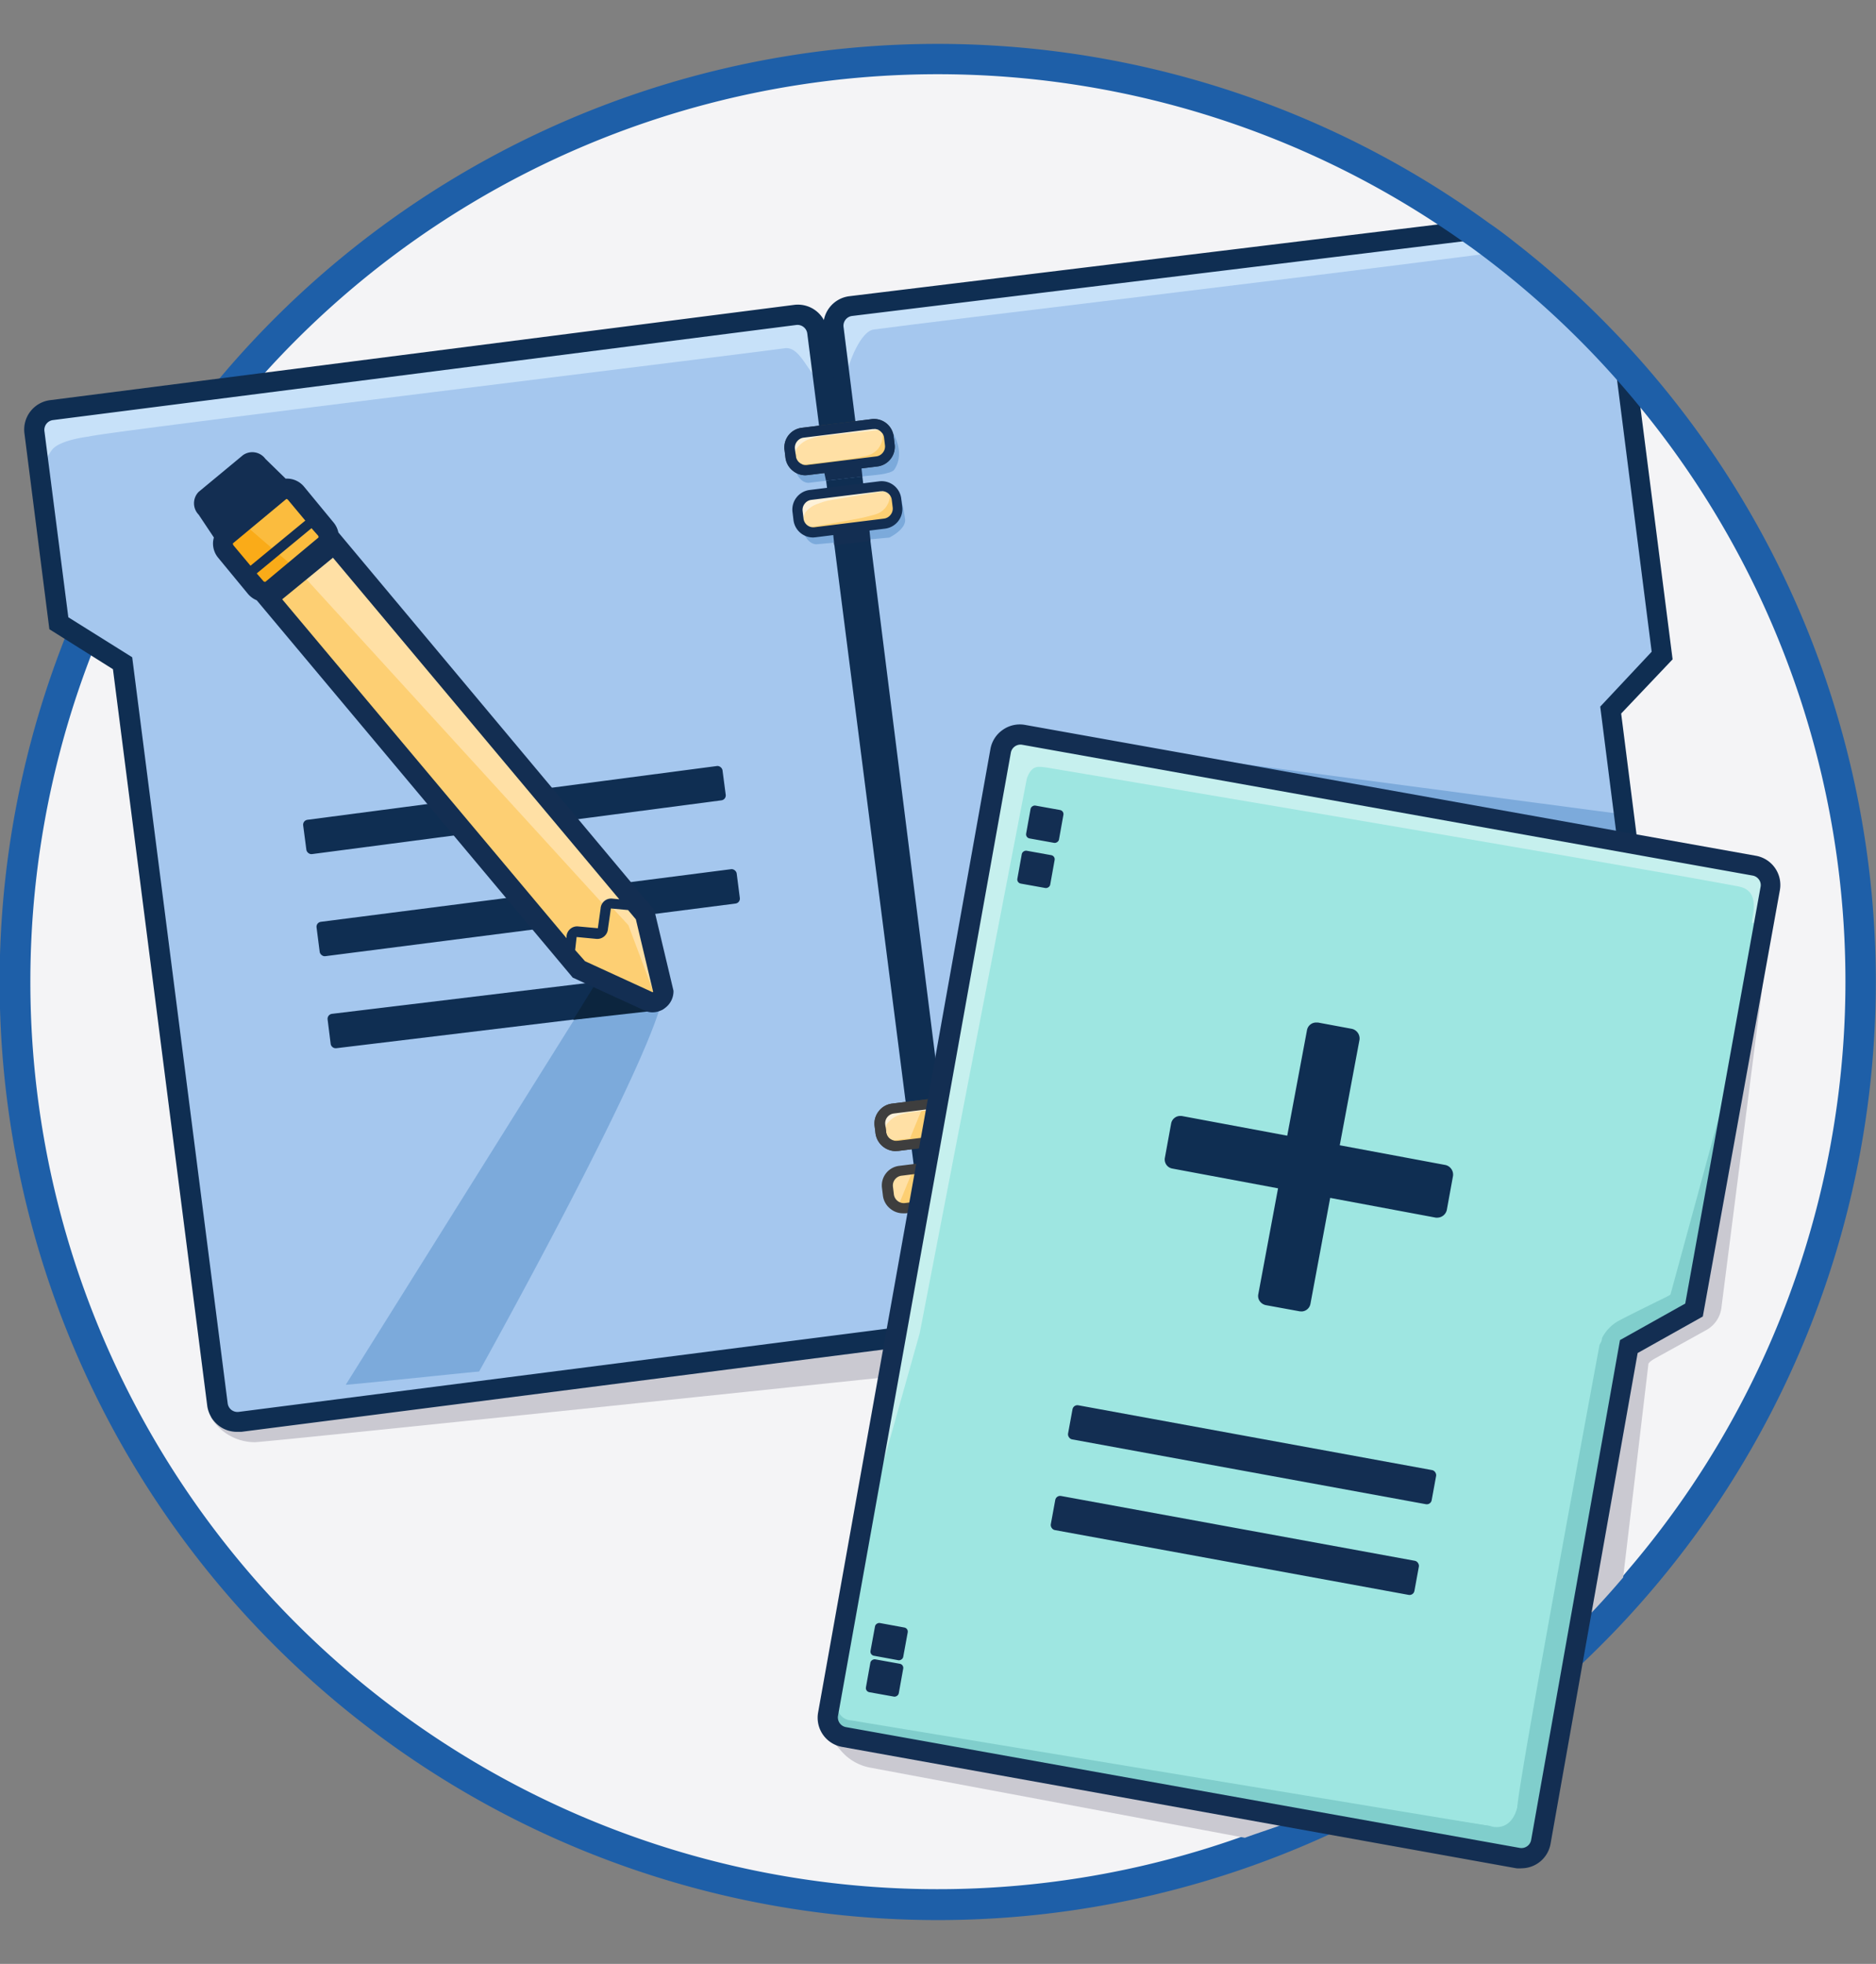 <svg xmlns="http://www.w3.org/2000/svg" viewBox="0 0 190 198.88"><rect x="0" y="0" width="190" height="198.88" fill="#808080" stroke="none"/><title>ehb-edit</title><circle cx="94.95" cy="99.41" r="93.61" style="fill:#f4f4f6"/><path d="M167.23,124.64l-68.82,8.63a2,2,0,0,1-2.23-1.73L83.82,33.21A2,2,0,0,1,85.56,31l62.51-7.53a75.67,75.67,0,0,1,15.84,14.42l3.84,28.52-5.2,5.49L169,122.42A2,2,0,0,1,167.23,124.64Z" style="fill:#a5c7ee"/><polyline points="103.64 74.42 164.25 82.45 165.64 86.1 115.06 76.54 103.64 74.42" style="fill:#7caadb"/><path d="M86.07,36.41a.76.76,0,0,1,0-.34,3.33,3.33,0,0,1,.07.46A.22.22,0,0,1,86.07,36.41Z" style="fill:#c4dbed"/><path d="M150.79,22.77c.91.65,2,1.81,2.88,2.52l-4.4.57c-18,2.34-52.89,6.46-60.78,7.51-1.36.18-2.5,3.47-2.52,3.74-.21-1.23-.72-5.47-.72-5.47l2.49-1.11,58.45-7.2Z" style="fill:#c7e1f9"/><path d="M98.76,134.31a3,3,0,0,1-3-2.65L83.41,33.34A3,3,0,0,1,86,30l62.83-7.66.32.23c6.61,4.6,11.16,8.23,16.26,14.22l.19.23,3.8,29.75-5.21,5.49,6.36,50.07a3,3,0,0,1-2.62,3.37l-68.83,8.63ZM148.33,24.42,86.28,32a1,1,0,0,0-.85,1.09l12.36,98.33a.94.94,0,0,0,.37.65,1,1,0,0,0,.72.2l68.83-8.63a.94.94,0,0,0,.65-.37.9.9,0,0,0,.19-.71l-6.48-51L167.28,66l-3.59-28.19C158.89,32.25,154.54,28.77,148.33,24.42Z" style="fill:#0f2e52"/><path d="M65.77,102.32l-31.7,3.83a.52.52,0,0,1-.58-.44l-.31-2.47a.51.51,0,0,1,.44-.57l31.7-3.83a.51.51,0,0,1,.57.44l.32,2.47A.51.51,0,0,1,65.77,102.32Z" style="fill:#494a56"/><path d="M21.37,143.56a5.22,5.22,0,0,0,4.48,2.49c2.89-.19,64.06-6.6,64.06-6.6l1.3-4.45-66.9,9-2.68-2.79Z" style="fill:#cac9d1"/><path d="M165.5,35.77c-.72-.8-1.45-1.58-2.2-2.35a92.44,92.44,0,0,0-9.82-8.84c-.89-.71-1.78-1.38-2.69-2A95,95,0,1,0,159.67,169q2.21-2.06,4.28-4.24A95,95,0,0,0,165.5,35.77Zm-4.92,128A91.9,91.9,0,1,1,146.19,23.11c1,.66,1.94,1.33,2.89,2a91.86,91.86,0,0,1,15,13.72c.61.7,1.2,1.39,1.79,2.11h0a91.7,91.7,0,0,1-1,118.07Q162.82,161.47,160.58,163.74Z" style="fill:#1e5fa8"/><path d="M179.68,90.62l-5.33,41.76a3,3,0,0,1-1.55,2.32l-5.06,2.8c-.46.25-.84.52-.8.71l-2.55,21.54q-2.05,2.42-4.29,4.69L165,136.12l6.67-4.22Z" style="fill:#cac9d1"/><path d="M131.17,184.29c-1.38.58-3.67,1.29-5.09,1.82L88.1,179a5.11,5.11,0,0,1-2.85-1.62l-1.68-1.89Z" style="fill:#cac9d1"/><path d="M28,48.55,64,92.7l1.88,7.71a1.14,1.14,0,0,1-1.36,1.1l-7.3-3.25L21.82,54.45Z" style="fill:#fff"/><path d="M24.31,144l69.42-8.9a2,2,0,0,0,1.74-2.26L82.78,33.64a2,2,0,0,0-2.26-1.75L5.24,41.53a2,2,0,0,0-1.75,2.26L6,63.12l6.47,4.05,9.61,75.08A2,2,0,0,0,24.31,144Z" style="fill:#a5c7ee"/><path d="M26.59,140.87c1.5,0,64.27-8.28,64.27-8.28l.52.39-.59,3-66.48,8s-1.4.44-1.44-.86l-.41.26c.15-.1-.33-1.14-.17-1.23a9.29,9.29,0,0,1,4.14-1.28Z" style="fill:#a5c7ee"/><path d="M7.07,41.48l72.33-9,2.7.43s.27,3.73.38,4.72c-.09,0,.45.89.18.63-1-1-1.77-3.13-3.12-3C68.72,36.69,10.15,43.79,9,44.21c0,0-3,.33-3.75,1.37S4.53,47,4.53,47l-1-4.75a12.24,12.24,0,0,1,2.09-.46A6.41,6.41,0,0,0,7.07,41.48Z" style="fill:#c7e1f9"/><path d="M24,145a3,3,0,0,1-1.85-.63,3.08,3.08,0,0,1-1.16-2l-9.55-74.6L5,63.72,2.48,43.92a3,3,0,0,1,2.63-3.4l75.28-9.64a3,3,0,0,1,3.4,2.63l12.7,99.19a3.05,3.05,0,0,1-.61,2.24,3,3,0,0,1-2,1.16L24.44,145ZM6.92,62.51l6.47,4.05.06.48,9.61,75.08a1,1,0,0,0,1.12.86l69.42-8.91a1,1,0,0,0,.66-.38,1,1,0,0,0,.2-.73L81.76,33.77a1,1,0,0,0-1.11-.86L5.37,42.54a1,1,0,0,0-.87,1.12Z" style="fill:#0f2e52"/><rect x="89.07" y="111.81" width="10.16" height="3.81" rx="1.5" transform="translate(-13.26 12.43) rotate(-7.06)" style="fill:#ffe0a5"/><path d="M90.67,116.57a2.08,2.08,0,0,1-2-1.8l-.09-.74a2,2,0,0,1,.42-1.5,2,2,0,0,1,1.36-.77l7-.87a2,2,0,0,1,1.5.41,2.07,2.07,0,0,1,.78,1.36l.09.74A2.05,2.05,0,0,1,98,115.68l-7,.87Zm7-4.68h-.13l-7,.87a1,1,0,0,0-.88,1.14l.09.74a1,1,0,0,0,.38.68,1.09,1.09,0,0,0,.76.21l7-.87a1,1,0,0,0,.88-1.14l-.09-.74a1,1,0,0,0-.38-.68A1.07,1.07,0,0,0,97.62,111.89Z" style="fill:#3e3e3e"/><polygon points="93.35 112.38 92 115.67 98.68 114.87 99.58 113.53 98.13 111.53 94 111.78 93.35 112.38" style="fill:#fdcf73"/><rect x="89.68" y="118.19" width="10.16" height="3.81" rx="1.5" transform="translate(-14.04 12.55) rotate(-7.06)" style="fill:#ffe0a5"/><path d="M97.12,111.66c-.09-.13-.6.08-.77.07-1.31,0-2.62-.06-3.93-.07V112H90.63v.52H89.51v.38H89v2l0,0a.46.46,0,0,0,.13.08.7.7,0,0,1,.35.46v0l.16-.3c-.28-.37,0-.8.13-1.23a2.52,2.52,0,0,1,1.32-1,5.63,5.63,0,0,1,1.41-.3c1.62-.21,4.33-.45,6-.68A12.6,12.6,0,0,1,97.12,111.66Z" style="fill:#fdf1d8"/><path d="M96.7,114.62a2.78,2.78,0,0,0,.64-.19,2.4,2.4,0,0,0,.65-.5,2.23,2.23,0,0,0,.29-.44,2.28,2.28,0,0,0,.17-.5,2.31,2.31,0,0,0,0-.86.51.51,0,0,1,.38.12.7.7,0,0,1,.2.48,2.25,2.25,0,0,1-.08.52l-.19.82a1.48,1.48,0,0,1-.1.36,1.16,1.16,0,0,1-.65.62,2.1,2.1,0,0,1-.71.09l-2.24.06h-.44c-.31,0-4.1.47-4.39.35.12-.12,0,0,.2-.06l4.29-.52C95.41,114.88,96.06,114.77,96.7,114.62Z" style="fill:#fdcf73"/><path d="M97.55,120.59a3.38,3.38,0,0,0,.63-.23,2.46,2.46,0,0,0,.62-.54,2.2,2.2,0,0,0,.26-.45,1.87,1.87,0,0,0,.14-.51,2.48,2.48,0,0,0,0-.86.48.48,0,0,1,.38.1.68.68,0,0,1,.23.46,1.91,1.91,0,0,1,0,.53l-.14.82a2.21,2.21,0,0,1-.08.37,1.15,1.15,0,0,1-.61.65,2.14,2.14,0,0,1-.71.14c-.74.06-1.58.44-2.33.5l-.44,0c-.31,0-4,.38-4.26.28.11-.13,0,0,.19-.08.33-.06,3.93-.69,4.26-.76C96.28,120.92,96.92,120.77,97.55,120.59Z" style="fill:#fdcf73"/><polygon points="92.25 119.01 90.91 122.29 97.58 121.5 98.48 120.15 97.04 118.16 92.9 118.41 92.25 119.01" style="fill:#fdcf73"/><path d="M90.67,116.57a2.08,2.08,0,0,1-2-1.8l-.09-.74a2,2,0,0,1,.42-1.5,2,2,0,0,1,1.36-.77l7-.87a2,2,0,0,1,1.5.41,2.07,2.07,0,0,1,.78,1.36l.09.74A2.05,2.05,0,0,1,98,115.68l-7,.87Zm7-4.68h-.13l-7,.87a1,1,0,0,0-.88,1.14l.09.74a1,1,0,0,0,.38.68,1.09,1.09,0,0,0,.76.21l7-.87a1,1,0,0,0,.88-1.14l-.09-.74a1,1,0,0,0-.38-.68A1.07,1.07,0,0,0,97.62,111.89Z" style="fill:#3e3e3e"/><path d="M91.45,122.87a2,2,0,0,1-1.25-.44,2,2,0,0,1-.78-1.36l-.09-.74a2,2,0,0,1,1.78-2.27l7-.87a2,2,0,0,1,1.5.41,2.07,2.07,0,0,1,.78,1.36l.09.74A2.05,2.05,0,0,1,98.74,122l-7,.87Zm7-4.68h-.13l-7,.87a1,1,0,0,0-.88,1.14l.09.74a1,1,0,0,0,.38.68,1,1,0,0,0,.76.21l7-.88a1,1,0,0,0,.88-1.14l-.09-.73a1,1,0,0,0-.38-.68A1.07,1.07,0,0,0,98.4,118.19Z" style="fill:#3e3e3e"/><rect x="32.05" y="90.67" width="42.9" height="3.51" rx="0.5" transform="translate(-11.33 7.56) rotate(-7.31)" style="fill:#0f2e52"/><path d="M153.76,188.15,85.48,175.91a2,2,0,0,1-1.62-2.32L101.32,76a2,2,0,0,1,2.32-1.61l74,13.25A2,2,0,0,1,179.3,90l-7.72,42.68-6.6,3.69-8.9,50.17A2,2,0,0,1,153.76,188.15Z" style="fill:#9ee6e1"/><path d="M179.87,89.73l-.3-1.69L103.64,74.42,101.32,76l-12.7,75.11L93.15,135,104,78.83c.51-1.43,1.19-1.2,2.08-1.09,0,0,54.67,9.18,69.85,12,.75.14,2.11.46,1.58,3.08S179.87,89.73,179.87,89.73Z" style="fill:#c6f0ee"/><path d="M85.83,175.15l65.06,9.76s2.49,1.59,2.79-2S162,136.19,162,136.19a4.08,4.08,0,0,1,1.6-1.69c1.09-.6,5.58-3.39,5.58-3.39l5.38-19.73-3,21.29-6.6,3.69-9.21,50.94-1.9,1.2L85.48,175.91Z" style="fill:#80cecc"/><path d="M85.83,175l68,13.53,1.9-1.2L165,136.36l6.6-3.69.33-2.95-2.69,1.39s-4.29,2.09-5.38,2.69a4.08,4.08,0,0,0-1.6,1.69s-7.73,43.93-8.56,47.43c-.68,2.81-2.79,2-2.79,2l-64.71-10.7a1.47,1.47,0,0,1-1.4-1.55c0-1.5-.52,2.46-.52,2.46Z" style="fill:#80cecc"/><rect x="30.53" y="80.57" width="42.9" height="3.51" rx="0.5" transform="matrix(0.99, -0.13, 0.13, 0.99, -10.06, 7.29)" style="fill:#0f2e52"/><path d="M154.11,189.2a3.07,3.07,0,0,1-.53,0h0L85.3,176.91a3,3,0,0,1-2.44-3.5l17.45-97.56a3,3,0,0,1,1.25-1.94,3,3,0,0,1,2.26-.5l74,13.25a3,3,0,0,1,2.44,3.51l-7.8,43.15-6.6,3.7-8.82,49.69A3,3,0,0,1,154.11,189.2Zm-.17-2.06a1,1,0,0,0,1.13-.79l9-50.64,6.61-3.7,7.63-42.2a.94.94,0,0,0-.16-.73,1,1,0,0,0-.63-.41l-74-13.25a1,1,0,0,0-1.14.79L84.87,173.77a1,1,0,0,0,.79,1.13Z" style="fill:#132e52"/><rect x="108.08" y="145.57" width="37.44" height="3.51" rx="0.5" transform="translate(28.63 -20.44) rotate(10.38)" style="fill:#132e52"/><rect x="106.33" y="154.76" width="37.44" height="3.51" rx="0.5" transform="translate(30.26 -19.98) rotate(10.38)" style="fill:#132e52"/><rect x="104.13" y="81.79" width="3.38" height="3.38" rx="0.42" transform="translate(4.93 172.85) rotate(-79.81)" style="fill:#132e52"/><rect x="103.24" y="86.35" width="3.38" height="3.38" rx="0.42" transform="translate(-0.29 175.74) rotate(-79.81)" style="fill:#132e52"/><rect x="88.79" y="163.68" width="3.38" height="3.38" rx="0.42" transform="matrix(0.18, -0.98, 0.98, 0.18, -88.3, 225.15)" style="fill:#132e52"/><rect x="87.9" y="168.25" width="3.38" height="3.38" rx="0.42" transform="translate(-93.52 228.04) rotate(-79.81)" style="fill:#132e52"/><path d="M131.77,132.8h-.12l-3.45-.63a1,1,0,0,1-.61-.4.9.9,0,0,1-.15-.71l2-10.72-10.7-2a.93.93,0,0,1-.76-1.1l.63-3.45a.94.94,0,0,1,.93-.78h0l.12,0,10.71,2,2-10.68a.94.94,0,0,1,.93-.78h.18l3.44.64a1,1,0,0,1,.77,1.1l-2,10.69,10.71,2a1,1,0,0,1,.76,1.11l-.63,3.45a1,1,0,0,1-.93.77h-.18l-10.7-2-2,10.73a.94.94,0,0,1-.93.77Z" style="fill:#0f2e52"/><path d="M66.85,100.3l.35,0C67,105.73,48.52,138.9,48.52,138.9c.17-.06-13.56,1.4-13.5,1.33l23.83-38.08.12-.21L64.69,99l.09,0c.59-.25.4-.45,1-.14a2.06,2.06,0,0,1,.85.83A1.77,1.77,0,0,1,66.85,100.3Z" style="fill:#7caadb"/><path d="M65.77,102.32l-31.7,3.83a.52.52,0,0,1-.58-.44l-.31-2.47a.51.51,0,0,1,.44-.57l31.7-3.83a.51.51,0,0,1,.57.44l.32,2.47A.51.51,0,0,1,65.77,102.32Z" style="fill:#0f2e52"/><path d="M67.37,101.7a.51.51,0,0,1-.44.58l-8.88,1,2.19-3.54-.69-.24,5.66-.68a.51.51,0,0,1,.56.43s0,0,0,0Z" style="fill:#0c253e"/><path d="M81.86,48.9l5.79-.69c.66-.08,2.61-.17,2.93-.66,1.24-1.88-.33-4-.33-4L80,45.39S80.29,48.83,81.86,48.9Z" style="fill:#7caadb"/><path d="M82.68,55.12l7.39-.68s1.67-.8,1.6-1.83a16.94,16.94,0,0,0-.61-2.79l-10.27,1.8S81.1,55.06,82.68,55.12Z" style="fill:#7caadb"/><rect x="79.97" y="43.38" width="10.16" height="3.81" rx="1.5" transform="translate(-4.92 10.79) rotate(-7.06)" style="fill:#ffe0a5"/><path d="M81.57,48.13a2,2,0,0,1-1.25-.44,2,2,0,0,1-.77-1.35l-.09-.74a2,2,0,0,1,1.77-2.28l7-.87a2,2,0,0,1,2.28,1.77l.09.74a2,2,0,0,1-1.77,2.28l-7,.87Zm7-4.68H88.4l-7,.87a1,1,0,0,0-.68.39,1,1,0,0,0-.21.75l.09.74a1,1,0,0,0,.39.68,1,1,0,0,0,.75.21l7-.87a1,1,0,0,0,.68-.39,1,1,0,0,0,.21-.75l-.09-.74a1,1,0,0,0-1-.9Z" style="fill:#3e3e3e"/><rect x="80.59" y="49.75" width="10.16" height="3.81" rx="1.5" transform="translate(-5.7 10.92) rotate(-7.06)" style="fill:#ffe0a5"/><path d="M88,43.23c-.1-.14-.61.07-.77.07-1.31,0-2.62-.07-3.93-.08v.33h-1.8v.53H80.41v.37H79.9v2l0,0a.39.39,0,0,0,.14.08.72.72,0,0,1,.34.46v0l.16-.29c-.27-.38,0-.81.13-1.24a2.55,2.55,0,0,1,1.33-1,5.46,5.46,0,0,1,1.4-.3c1.63-.2,4.34-.45,6-.67C89.47,43.57,88,43.3,88,43.23Z" style="fill:#fdf1d8"/><path d="M87.6,46.19a2.8,2.8,0,0,0,.64-.2,2.42,2.42,0,0,0,.65-.49,2.16,2.16,0,0,0,.29-.45,1.74,1.74,0,0,0,.17-.5,2.3,2.3,0,0,0,0-.86.52.52,0,0,1,.38.13.67.67,0,0,1,.2.47,1.93,1.93,0,0,1-.07.53l-.19.81a2.15,2.15,0,0,1-.11.36,1.15,1.15,0,0,1-.64.62,2.16,2.16,0,0,1-.72.09L86,46.76h-.44c-.32,0-4.11.47-4.39.35.11-.12,0,0,.19-.06.33,0,4-.47,4.3-.52C86.32,46.45,87,46.33,87.6,46.19Z" style="fill:#fdcf73"/><path d="M88.81,49.33c-.1-.12-.6.11-.77.12-1.31,0-2.62.08-3.92.15v.33l-1.79.1,0,.52-1.12.06,0,.38-.5,0,.11,2,0,0,.13.07a.72.72,0,0,1,.38.44v0l.14-.31c-.3-.36-.09-.8.06-1.24A2.58,2.58,0,0,1,82.89,51a6.09,6.09,0,0,1,1.39-.38c1.61-.29,4.3-.69,5.91-1A13.13,13.13,0,0,1,88.81,49.33Z" style="fill:#fdf1d8"/><path d="M88.46,52.15a3.29,3.29,0,0,0,.62-.23,2.24,2.24,0,0,0,.62-.53,2.64,2.64,0,0,0,.27-.46,2.31,2.31,0,0,0,.14-.51,2.25,2.25,0,0,0,0-.86.54.54,0,0,1,.39.1.67.67,0,0,1,.22.46,1.87,1.87,0,0,1,0,.53l-.14.83c0,.12,0,.25-.09.36a1.12,1.12,0,0,1-.61.65,2.09,2.09,0,0,1-.71.14c-.74.06-1.58.44-2.32.51l-.44,0c-.32,0-4,.38-4.27.28.11-.13,0,0,.19-.07.33-.06,3.93-.7,4.26-.77C87.19,52.48,87.82,52.33,88.46,52.15Z" style="fill:#fdcf73"/><path d="M81.57,48.13a2,2,0,0,1-1.25-.44,2,2,0,0,1-.77-1.35l-.09-.74a2,2,0,0,1,1.77-2.28l7-.87a2,2,0,0,1,2.28,1.77l.09.74a2,2,0,0,1-1.77,2.28l-7,.87Zm7-4.68H88.4l-7,.87a1,1,0,0,0-.68.39,1,1,0,0,0-.21.75l.09.74a1,1,0,0,0,.39.68,1,1,0,0,0,.75.21l7-.87a1,1,0,0,0,.68-.39,1,1,0,0,0,.21-.75l-.09-.74a1,1,0,0,0-1-.9Z" style="fill:#132e52"/><path d="M82.36,54.43a2,2,0,0,1-2-1.79l-.09-.74A2,2,0,0,1,82,49.62l7-.87a2,2,0,0,1,2.28,1.77l.09.74a2,2,0,0,1-1.77,2.28l-7,.87Zm6.94-4.68h-.12l-7,.87a1,1,0,0,0-.68.39,1,1,0,0,0-.21.75l.09.74a1,1,0,0,0,1.14.89l7-.87a1,1,0,0,0,.68-.39,1,1,0,0,0,.21-.75l-.09-.74a1,1,0,0,0-1-.9Z" style="fill:#132e52"/><polyline points="83.38 47.39 83.66 48.69 87.34 48.26 87.21 47 83.1 47.66" style="fill:#132e52"/><polyline points="84.36 53.9 84.5 55.21 88.17 54.78 88.04 53.52 83.92 54.18" style="fill:#132e52"/><path d="M22.61,54.63l36,43.52,7.21,3.31a1.13,1.13,0,0,0,1.34-1.12l-1.83-7.7L29.25,49Z" style="fill:#ffe0a5"/><polygon points="59.38 94.64 61.84 91.74 63.64 93.69 66.37 100.95 59.23 98.53 57.38 95.91 58.02 94.27 59.38 94.64" style="fill:#fdcf73"/><polygon points="27.42 60.66 34.41 54.74 29.32 49.15 22.33 55.07 27.42 60.66" style="fill:#faab18"/><polygon points="27.66 61.16 57.25 96.95 58.16 94.47 61.02 94.56 61.28 91.78 30.34 57.9 27.66 61.16" style="fill:#fdcf73"/><polygon points="24.2 52.64 29.81 57.47 32.92 55 28.45 49.42 24.2 52.64" style="fill:#fbbc3e"/><path d="M66.27,92.17l-32-38.25a2.34,2.34,0,0,0-.48-1l-3-3.64A2.24,2.24,0,0,0,29,48.47h-.07l-2.05-2a1.64,1.64,0,0,0-2.27-.38l-4.49,3.72a1.65,1.65,0,0,0,0,2.31l1.54,2.31a3.1,3.1,0,0,0-.08.42,2.27,2.27,0,0,0,.53,1.65l3,3.64a2.33,2.33,0,0,0,.89.65l31.83,38L58,99l7.43,3.4.22.07a2,2,0,0,0,.42.05,2.13,2.13,0,0,0,1.37-.51,2.09,2.09,0,0,0,.77-1.68ZM32.21,54.24c.06.08.08.19,0,.23l-5.33,4.45a.07.07,0,0,1-.06,0,.22.22,0,0,1-.16-.09L26,58.07l5.55-4.58ZM23.62,55,29,50.53H29a.24.24,0,0,1,.16.08l1.76,2.11-5.55,4.57-1.73-2.07C23.58,55.13,23.57,55,23.62,55Zm10.1,1.48,29,34.59L62,91a1.07,1.07,0,0,0-1.17,1L60.55,94l-2-.18a1.06,1.06,0,0,0-.78.24,1.08,1.08,0,0,0-.39.73l0,.22L28.58,60.69Zm32.37,44-6.84-3.14-1-1.13.15-1.32,2,.19a1.08,1.08,0,0,0,1.17-1L61.87,92l1.74.16.79.94,1.75,7.34Z" style="fill:#132e52"/></svg>